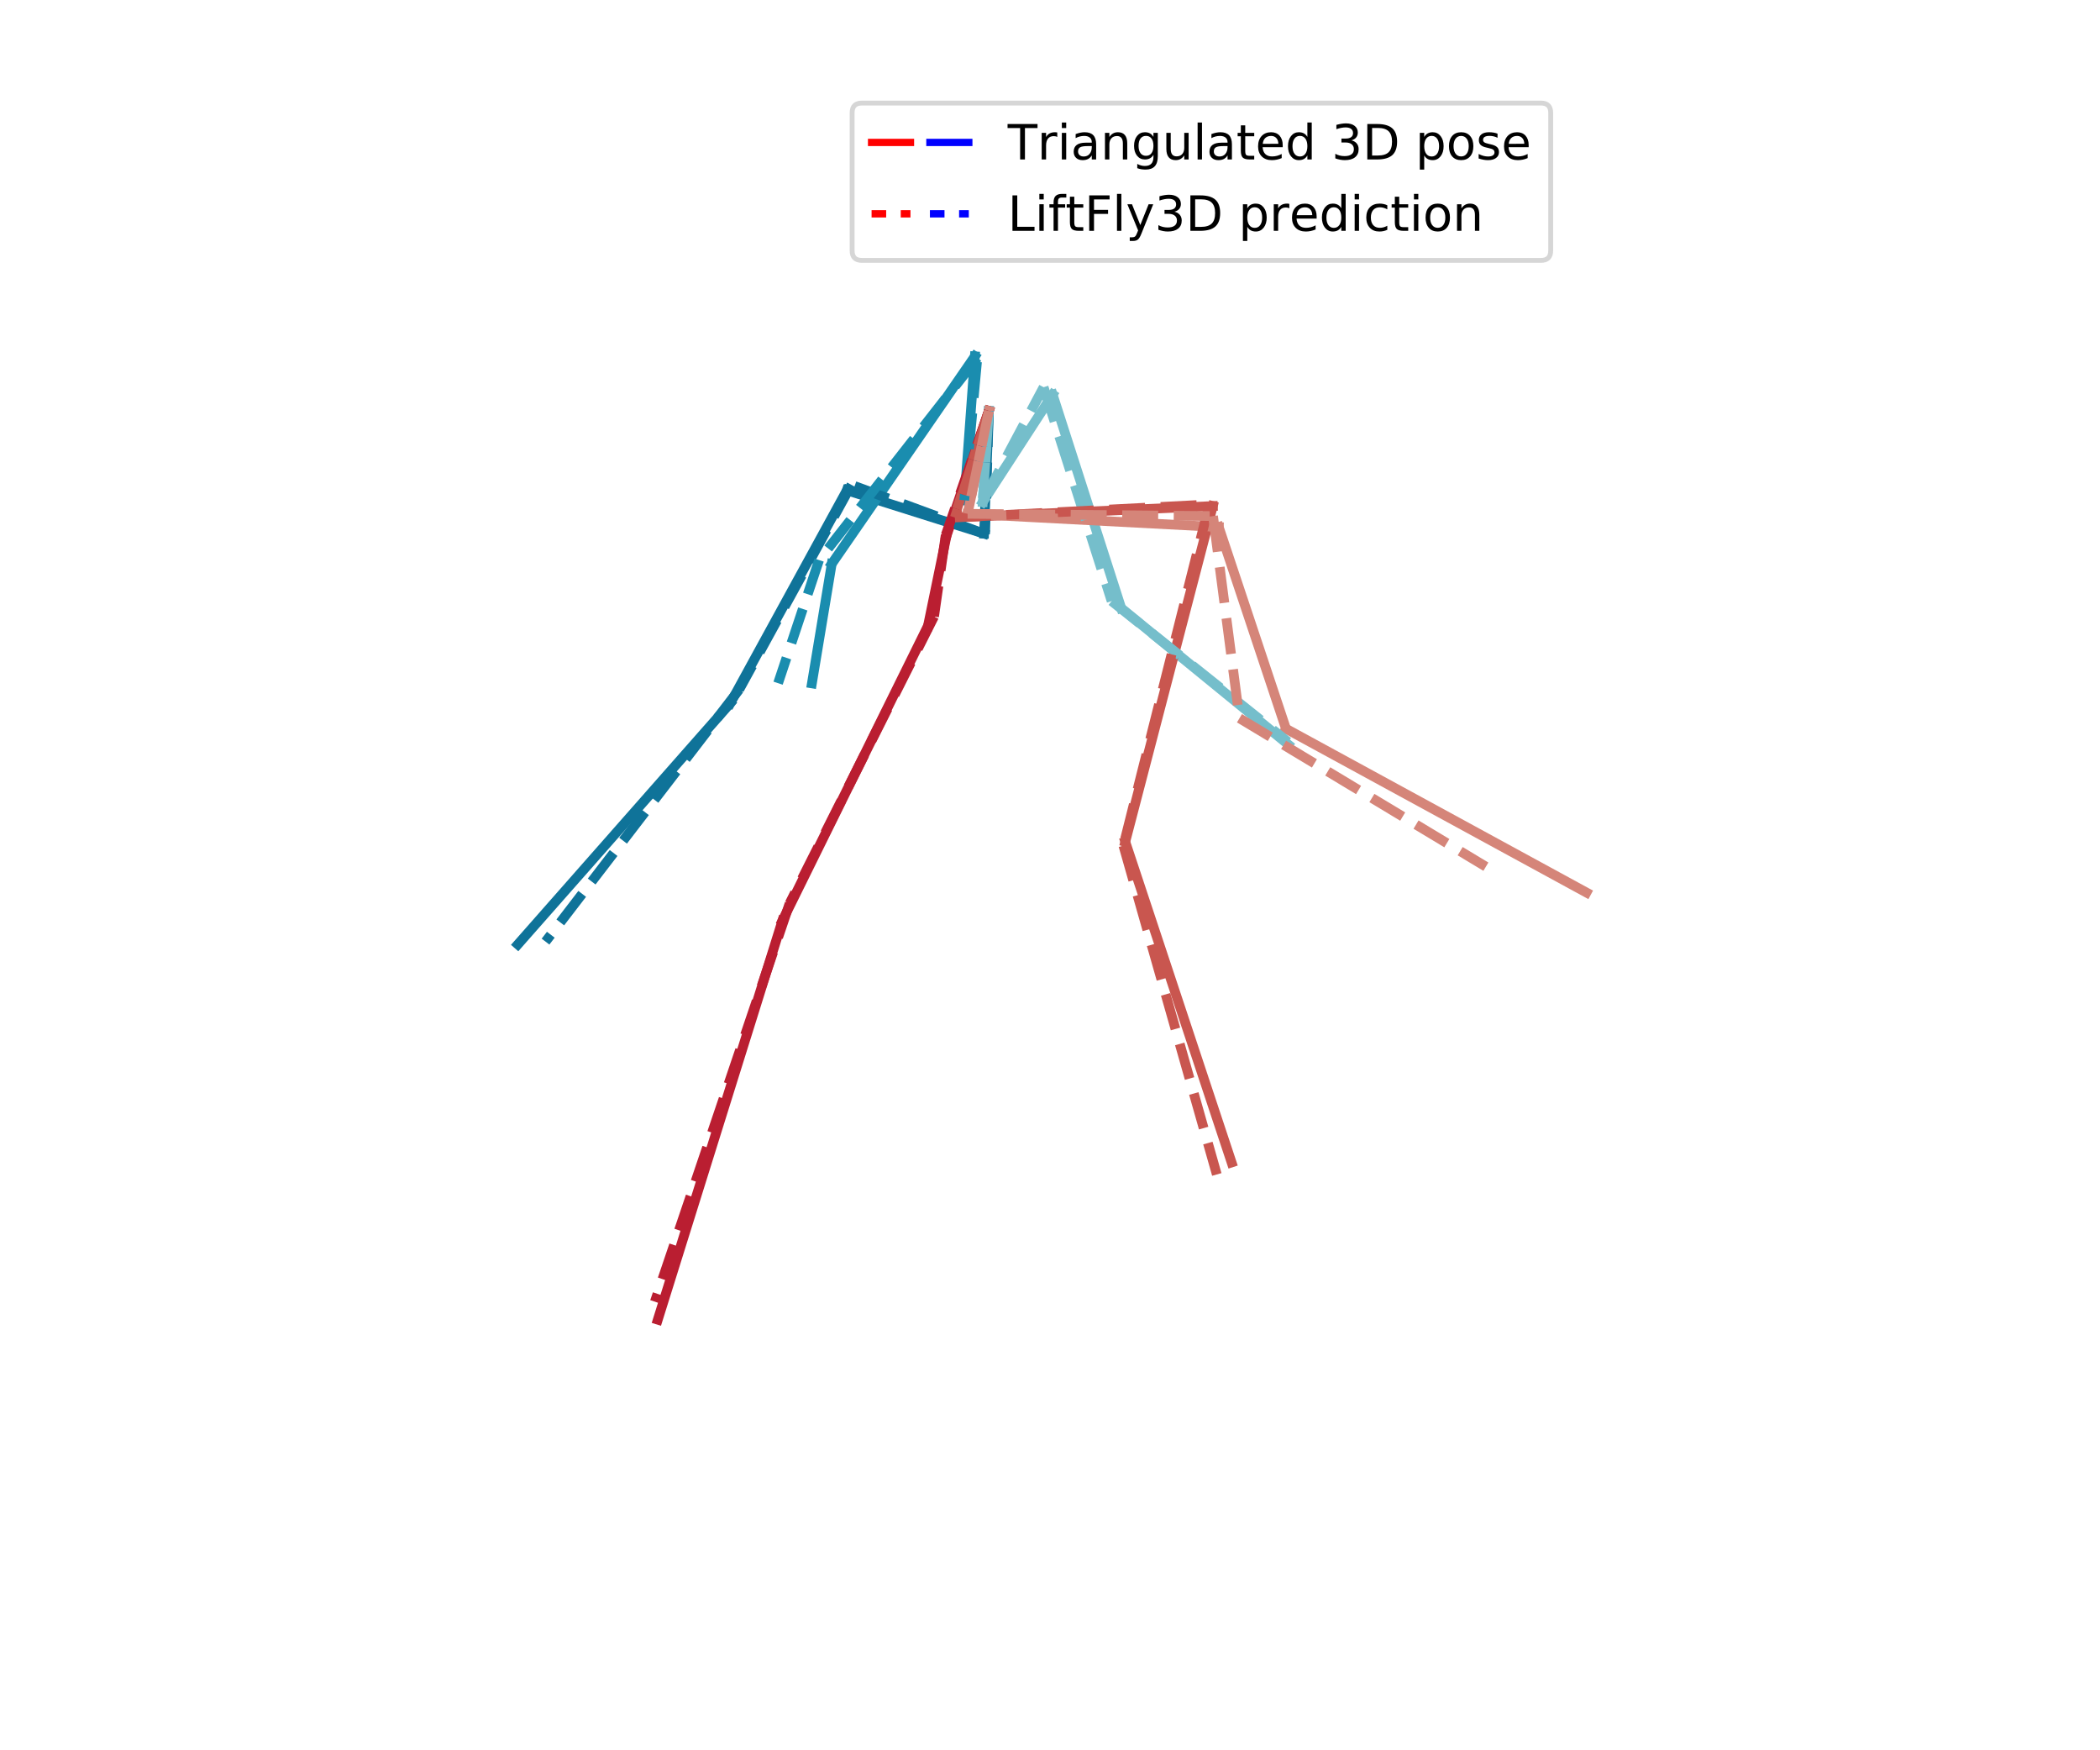 <?xml version="1.0" encoding="utf-8" standalone="no"?>
<!DOCTYPE svg PUBLIC "-//W3C//DTD SVG 1.1//EN"
  "http://www.w3.org/Graphics/SVG/1.1/DTD/svg11.dtd">
<!-- Created with matplotlib (https://matplotlib.org/) -->
<svg height="360pt" version="1.1" viewBox="0 0 432 360" width="432pt" xmlns="http://www.w3.org/2000/svg" xmlns:xlink="http://www.w3.org/1999/xlink">
 <defs>
  <style type="text/css">
*{stroke-linecap:butt;stroke-linejoin:round;}
  </style>
 </defs>
 <g id="figure_1">
  <g id="patch_1">
   <path d="M 0 360 
L 432 360 
L 432 0 
L 0 0 
z
" style="fill:#ffffff;"/>
  </g>
  <g id="axes_1"/>
  <g id="patch_2">
   <path d="M 0 360 
L 432 360 
L 432 0 
L 0 0 
z
" style="fill:#ffffff;"/>
  </g>
  <g id="axes_2">
   <g id="line2d_1">
    <path clip-path="url(#pf4daccdae1)" d="M 203.419 84.524 
L 202.437 109.764 
" style="fill:none;stroke:#0f7399;stroke-linecap:square;stroke-width:2;"/>
   </g>
   <g id="line2d_2">
    <path clip-path="url(#pf4daccdae1)" d="M 202.437 109.764 
L 174.214 100.85 
" style="fill:none;stroke:#0f7399;stroke-linecap:square;stroke-width:2;"/>
   </g>
   <g id="line2d_3">
    <path clip-path="url(#pf4daccdae1)" d="M 174.214 100.85 
L 150.246 144.63 
" style="fill:none;stroke:#0f7399;stroke-linecap:square;stroke-width:2;"/>
   </g>
   <g id="line2d_4">
    <path clip-path="url(#pf4daccdae1)" d="M 150.246 144.63 
L 106.529 194.247 
" style="fill:none;stroke:#0f7399;stroke-linecap:square;stroke-width:2;"/>
   </g>
   <g id="line2d_5">
    <path clip-path="url(#pf4daccdae1)" d="M 203.419 84.524 
L 198.377 102.901 
" style="fill:none;stroke:#1a8daf;stroke-linecap:square;stroke-width:2;"/>
   </g>
   <g id="line2d_6">
    <path clip-path="url(#pf4daccdae1)" d="M 198.377 102.901 
L 200.543 73.289 
" style="fill:none;stroke:#1a8daf;stroke-linecap:square;stroke-width:2;"/>
   </g>
   <g id="line2d_7">
    <path clip-path="url(#pf4daccdae1)" d="M 200.543 73.289 
L 171.096 115.979 
" style="fill:none;stroke:#1a8daf;stroke-linecap:square;stroke-width:2;"/>
   </g>
   <g id="line2d_8">
    <path clip-path="url(#pf4daccdae1)" d="M 171.096 115.979 
L 167.019 140.563 
" style="fill:none;stroke:#1a8daf;stroke-linecap:square;stroke-width:2;"/>
   </g>
   <g id="line2d_9">
    <path clip-path="url(#pf4daccdae1)" d="M 203.419 84.524 
L 202.18 103.26 
" style="fill:none;stroke:#75becb;stroke-linecap:square;stroke-width:2;"/>
   </g>
   <g id="line2d_10">
    <path clip-path="url(#pf4daccdae1)" d="M 202.18 103.26 
L 216.545 81.154 
" style="fill:none;stroke:#75becb;stroke-linecap:square;stroke-width:2;"/>
   </g>
   <g id="line2d_11">
    <path clip-path="url(#pf4daccdae1)" d="M 216.545 81.154 
L 230.657 125.083 
" style="fill:none;stroke:#75becb;stroke-linecap:square;stroke-width:2;"/>
   </g>
   <g id="line2d_12">
    <path clip-path="url(#pf4daccdae1)" d="M 230.657 125.083 
L 265.015 153.135 
" style="fill:none;stroke:#75becb;stroke-linecap:square;stroke-width:2;"/>
   </g>
   <g id="line2d_13">
    <path clip-path="url(#pf4daccdae1)" d="M 203.419 84.524 
L 194.713 110.217 
" style="fill:none;stroke:#ba1e31;stroke-linecap:square;stroke-width:2;"/>
   </g>
   <g id="line2d_14">
    <path clip-path="url(#pf4daccdae1)" d="M 194.713 110.217 
L 190.9 128.724 
" style="fill:none;stroke:#ba1e31;stroke-linecap:square;stroke-width:2;"/>
   </g>
   <g id="line2d_15">
    <path clip-path="url(#pf4daccdae1)" d="M 190.9 128.724 
L 160.938 189.403 
" style="fill:none;stroke:#ba1e31;stroke-linecap:square;stroke-width:2;"/>
   </g>
   <g id="line2d_16">
    <path clip-path="url(#pf4daccdae1)" d="M 160.938 189.403 
L 135.319 271.436 
" style="fill:none;stroke:#ba1e31;stroke-linecap:square;stroke-width:2;"/>
   </g>
   <g id="line2d_17">
    <path clip-path="url(#pf4daccdae1)" d="M 203.419 84.524 
L 196.304 106.431 
" style="fill:none;stroke:#c9564f;stroke-linecap:square;stroke-width:2;"/>
   </g>
   <g id="line2d_18">
    <path clip-path="url(#pf4daccdae1)" d="M 196.304 106.431 
L 249.497 104.086 
" style="fill:none;stroke:#c9564f;stroke-linecap:square;stroke-width:2;"/>
   </g>
   <g id="line2d_19">
    <path clip-path="url(#pf4daccdae1)" d="M 249.497 104.086 
L 231.487 173.136 
" style="fill:none;stroke:#c9564f;stroke-linecap:square;stroke-width:2;"/>
   </g>
   <g id="line2d_20">
    <path clip-path="url(#pf4daccdae1)" d="M 231.487 173.136 
L 253.356 239.094 
" style="fill:none;stroke:#c9564f;stroke-linecap:square;stroke-width:2;"/>
   </g>
   <g id="line2d_21">
    <path clip-path="url(#pf4daccdae1)" d="M 203.419 84.524 
L 199.053 105.688 
" style="fill:none;stroke:#d58579;stroke-linecap:square;stroke-width:2;"/>
   </g>
   <g id="line2d_22">
    <path clip-path="url(#pf4daccdae1)" d="M 199.053 105.688 
L 250.718 108.408 
" style="fill:none;stroke:#d58579;stroke-linecap:square;stroke-width:2;"/>
   </g>
   <g id="line2d_23">
    <path clip-path="url(#pf4daccdae1)" d="M 250.718 108.408 
L 264.544 149.888 
" style="fill:none;stroke:#d58579;stroke-linecap:square;stroke-width:2;"/>
   </g>
   <g id="line2d_24">
    <path clip-path="url(#pf4daccdae1)" d="M 264.544 149.888 
L 326.356 183.579 
" style="fill:none;stroke:#d58579;stroke-linecap:square;stroke-width:2;"/>
   </g>
   <g id="line2d_25">
    <path clip-path="url(#pf4daccdae1)" d="M 203.419 84.524 
L 202.644 109.85 
" style="fill:none;stroke:#0f7399;stroke-dasharray:7.4,3.2;stroke-dashoffset:0;stroke-width:2;"/>
   </g>
   <g id="line2d_26">
    <path clip-path="url(#pf4daccdae1)" d="M 202.644 109.85 
L 175.148 99.729 
" style="fill:none;stroke:#0f7399;stroke-dasharray:7.4,3.2;stroke-dashoffset:0;stroke-width:2;"/>
   </g>
   <g id="line2d_27">
    <path clip-path="url(#pf4daccdae1)" d="M 175.148 99.729 
L 152.061 141.826 
" style="fill:none;stroke:#0f7399;stroke-dasharray:7.4,3.2;stroke-dashoffset:0;stroke-width:2;"/>
   </g>
   <g id="line2d_28">
    <path clip-path="url(#pf4daccdae1)" d="M 152.061 141.826 
L 112.223 193.671 
" style="fill:none;stroke:#0f7399;stroke-dasharray:7.4,3.2;stroke-dashoffset:0;stroke-width:2;"/>
   </g>
   <g id="line2d_29">
    <path clip-path="url(#pf4daccdae1)" d="M 203.419 84.524 
L 198.361 102.906 
" style="fill:none;stroke:#1a8daf;stroke-dasharray:7.4,3.2;stroke-dashoffset:0;stroke-width:2;"/>
   </g>
   <g id="line2d_30">
    <path clip-path="url(#pf4daccdae1)" d="M 198.361 102.906 
L 201.058 73.592 
" style="fill:none;stroke:#1a8daf;stroke-dasharray:7.4,3.2;stroke-dashoffset:0;stroke-width:2;"/>
   </g>
   <g id="line2d_31">
    <path clip-path="url(#pf4daccdae1)" d="M 201.058 73.592 
L 168.498 115.195 
" style="fill:none;stroke:#1a8daf;stroke-dasharray:7.4,3.2;stroke-dashoffset:0;stroke-width:2;"/>
   </g>
   <g id="line2d_32">
    <path clip-path="url(#pf4daccdae1)" d="M 168.498 115.195 
L 160.065 140.517 
" style="fill:none;stroke:#1a8daf;stroke-dasharray:7.4,3.2;stroke-dashoffset:0;stroke-width:2;"/>
   </g>
   <g id="line2d_33">
    <path clip-path="url(#pf4daccdae1)" d="M 203.419 84.524 
L 202.13 103.215 
" style="fill:none;stroke:#75becb;stroke-dasharray:7.4,3.2;stroke-dashoffset:0;stroke-width:2;"/>
   </g>
   <g id="line2d_34">
    <path clip-path="url(#pf4daccdae1)" d="M 202.13 103.215 
L 214.687 79.641 
" style="fill:none;stroke:#75becb;stroke-dasharray:7.4,3.2;stroke-dashoffset:0;stroke-width:2;"/>
   </g>
   <g id="line2d_35">
    <path clip-path="url(#pf4daccdae1)" d="M 214.687 79.641 
L 228.677 123.636 
" style="fill:none;stroke:#75becb;stroke-dasharray:7.4,3.2;stroke-dashoffset:0;stroke-width:2;"/>
   </g>
   <g id="line2d_36">
    <path clip-path="url(#pf4daccdae1)" d="M 228.677 123.636 
L 264.956 152.586 
" style="fill:none;stroke:#75becb;stroke-dasharray:7.4,3.2;stroke-dashoffset:0;stroke-width:2;"/>
   </g>
   <g id="line2d_37">
    <path clip-path="url(#pf4daccdae1)" d="M 203.419 84.524 
L 194.548 110.04 
" style="fill:none;stroke:#ba1e31;stroke-dasharray:7.4,3.2;stroke-dashoffset:0;stroke-width:2;"/>
   </g>
   <g id="line2d_38">
    <path clip-path="url(#pf4daccdae1)" d="M 194.548 110.04 
L 192.148 126.815 
" style="fill:none;stroke:#ba1e31;stroke-dasharray:7.4,3.2;stroke-dashoffset:0;stroke-width:2;"/>
   </g>
   <g id="line2d_39">
    <path clip-path="url(#pf4daccdae1)" d="M 192.148 126.815 
L 162.444 185.796 
" style="fill:none;stroke:#ba1e31;stroke-dasharray:7.4,3.2;stroke-dashoffset:0;stroke-width:2;"/>
   </g>
   <g id="line2d_40">
    <path clip-path="url(#pf4daccdae1)" d="M 162.444 185.796 
L 134.712 267.734 
" style="fill:none;stroke:#ba1e31;stroke-dasharray:7.4,3.2;stroke-dashoffset:0;stroke-width:2;"/>
   </g>
   <g id="line2d_41">
    <path clip-path="url(#pf4daccdae1)" d="M 203.419 84.524 
L 196.43 106.438 
" style="fill:none;stroke:#c9564f;stroke-dasharray:7.4,3.2;stroke-dashoffset:0;stroke-width:2;"/>
   </g>
   <g id="line2d_42">
    <path clip-path="url(#pf4daccdae1)" d="M 196.43 106.438 
L 248.771 103.753 
" style="fill:none;stroke:#c9564f;stroke-dasharray:7.4,3.2;stroke-dashoffset:0;stroke-width:2;"/>
   </g>
   <g id="line2d_43">
    <path clip-path="url(#pf4daccdae1)" d="M 248.771 103.753 
L 231.102 173.929 
" style="fill:none;stroke:#c9564f;stroke-dasharray:7.4,3.2;stroke-dashoffset:0;stroke-width:2;"/>
   </g>
   <g id="line2d_44">
    <path clip-path="url(#pf4daccdae1)" d="M 231.102 173.929 
L 250.314 241.564 
" style="fill:none;stroke:#c9564f;stroke-dasharray:7.4,3.2;stroke-dashoffset:0;stroke-width:2;"/>
   </g>
   <g id="line2d_45">
    <path clip-path="url(#pf4daccdae1)" d="M 203.419 84.524 
L 199.057 105.681 
" style="fill:none;stroke:#d58579;stroke-dasharray:7.4,3.2;stroke-dashoffset:0;stroke-width:2;"/>
   </g>
   <g id="line2d_46">
    <path clip-path="url(#pf4daccdae1)" d="M 199.057 105.681 
L 249.538 106.145 
" style="fill:none;stroke:#d58579;stroke-dasharray:7.4,3.2;stroke-dashoffset:0;stroke-width:2;"/>
   </g>
   <g id="line2d_47">
    <path clip-path="url(#pf4daccdae1)" d="M 249.538 106.145 
L 254.976 147.73 
" style="fill:none;stroke:#d58579;stroke-dasharray:7.4,3.2;stroke-dashoffset:0;stroke-width:2;"/>
   </g>
   <g id="line2d_48">
    <path clip-path="url(#pf4daccdae1)" d="M 254.976 147.73 
L 305.669 178.259 
" style="fill:none;stroke:#d58579;stroke-dasharray:7.4,3.2;stroke-dashoffset:0;stroke-width:2;"/>
   </g>
  </g>
  <g id="axes_3">
   <g id="legend_1">
    <g id="patch_3">
     <path d="M 177.297 53.556 
L 317 53.556 
Q 319 53.556 319 51.556 
L 319 23.2 
Q 319 21.2 317 21.2 
L 177.297 21.2 
Q 175.297 21.2 175.297 23.2 
L 175.297 51.556 
Q 175.297 53.556 177.297 53.556 
z
" style="fill:#ffffff;opacity:0.8;stroke:#cccccc;stroke-linejoin:miter;"/>
    </g>
    <g id="line2d_49">
     <path d="M 179.297 29.298 
L 187.297 29.298 
" style="fill:none;stroke:#ff0000;stroke-linecap:square;stroke-width:1.5;"/>
    </g>
    <g id="line2d_50"/>
    <g id="line2d_51">
     <path d="M 191.297 29.298 
L 199.297 29.298 
" style="fill:none;stroke:#0000ff;stroke-linecap:square;stroke-width:1.5;"/>
    </g>
    <g id="line2d_52"/>
    <g id="text_1">
     <!-- Triangulated 3D pose -->
     <defs>
      <path d="M -0.297 72.906 
L 61.375 72.906 
L 61.375 64.594 
L 35.5 64.594 
L 35.5 0 
L 25.594 0 
L 25.594 64.594 
L -0.297 64.594 
z
" id="DejaVuSans-84"/>
      <path d="M 41.109 46.297 
Q 39.594 47.172 37.812 47.578 
Q 36.031 48 33.891 48 
Q 26.266 48 22.188 43.047 
Q 18.109 38.094 18.109 28.812 
L 18.109 0 
L 9.078 0 
L 9.078 54.688 
L 18.109 54.688 
L 18.109 46.188 
Q 20.953 51.172 25.484 53.578 
Q 30.031 56 36.531 56 
Q 37.453 56 38.578 55.875 
Q 39.703 55.766 41.062 55.516 
z
" id="DejaVuSans-114"/>
      <path d="M 9.422 54.688 
L 18.406 54.688 
L 18.406 0 
L 9.422 0 
z
M 9.422 75.984 
L 18.406 75.984 
L 18.406 64.594 
L 9.422 64.594 
z
" id="DejaVuSans-105"/>
      <path d="M 34.281 27.484 
Q 23.391 27.484 19.188 25 
Q 14.984 22.516 14.984 16.5 
Q 14.984 11.719 18.141 8.906 
Q 21.297 6.109 26.703 6.109 
Q 34.188 6.109 38.703 11.406 
Q 43.219 16.703 43.219 25.484 
L 43.219 27.484 
z
M 52.203 31.203 
L 52.203 0 
L 43.219 0 
L 43.219 8.297 
Q 40.141 3.328 35.547 0.953 
Q 30.953 -1.422 24.312 -1.422 
Q 15.922 -1.422 10.953 3.297 
Q 6 8.016 6 15.922 
Q 6 25.141 12.172 29.828 
Q 18.359 34.516 30.609 34.516 
L 43.219 34.516 
L 43.219 35.406 
Q 43.219 41.609 39.141 45 
Q 35.062 48.391 27.688 48.391 
Q 23 48.391 18.547 47.266 
Q 14.109 46.141 10.016 43.891 
L 10.016 52.203 
Q 14.938 54.109 19.578 55.047 
Q 24.219 56 28.609 56 
Q 40.484 56 46.344 49.844 
Q 52.203 43.703 52.203 31.203 
z
" id="DejaVuSans-97"/>
      <path d="M 54.891 33.016 
L 54.891 0 
L 45.906 0 
L 45.906 32.719 
Q 45.906 40.484 42.875 44.328 
Q 39.844 48.188 33.797 48.188 
Q 26.516 48.188 22.312 43.547 
Q 18.109 38.922 18.109 30.906 
L 18.109 0 
L 9.078 0 
L 9.078 54.688 
L 18.109 54.688 
L 18.109 46.188 
Q 21.344 51.125 25.703 53.562 
Q 30.078 56 35.797 56 
Q 45.219 56 50.047 50.172 
Q 54.891 44.344 54.891 33.016 
z
" id="DejaVuSans-110"/>
      <path d="M 45.406 27.984 
Q 45.406 37.75 41.375 43.109 
Q 37.359 48.484 30.078 48.484 
Q 22.859 48.484 18.828 43.109 
Q 14.797 37.75 14.797 27.984 
Q 14.797 18.266 18.828 12.891 
Q 22.859 7.516 30.078 7.516 
Q 37.359 7.516 41.375 12.891 
Q 45.406 18.266 45.406 27.984 
z
M 54.391 6.781 
Q 54.391 -7.172 48.188 -13.984 
Q 42 -20.797 29.203 -20.797 
Q 24.469 -20.797 20.266 -20.094 
Q 16.062 -19.391 12.109 -17.922 
L 12.109 -9.188 
Q 16.062 -11.328 19.922 -12.344 
Q 23.781 -13.375 27.781 -13.375 
Q 36.625 -13.375 41.016 -8.766 
Q 45.406 -4.156 45.406 5.172 
L 45.406 9.625 
Q 42.625 4.781 38.281 2.391 
Q 33.938 0 27.875 0 
Q 17.828 0 11.672 7.656 
Q 5.516 15.328 5.516 27.984 
Q 5.516 40.672 11.672 48.328 
Q 17.828 56 27.875 56 
Q 33.938 56 38.281 53.609 
Q 42.625 51.219 45.406 46.391 
L 45.406 54.688 
L 54.391 54.688 
z
" id="DejaVuSans-103"/>
      <path d="M 8.5 21.578 
L 8.5 54.688 
L 17.484 54.688 
L 17.484 21.922 
Q 17.484 14.156 20.5 10.266 
Q 23.531 6.391 29.594 6.391 
Q 36.859 6.391 41.078 11.031 
Q 45.312 15.672 45.312 23.688 
L 45.312 54.688 
L 54.297 54.688 
L 54.297 0 
L 45.312 0 
L 45.312 8.406 
Q 42.047 3.422 37.719 1 
Q 33.406 -1.422 27.688 -1.422 
Q 18.266 -1.422 13.375 4.438 
Q 8.5 10.297 8.5 21.578 
z
M 31.109 56 
z
" id="DejaVuSans-117"/>
      <path d="M 9.422 75.984 
L 18.406 75.984 
L 18.406 0 
L 9.422 0 
z
" id="DejaVuSans-108"/>
      <path d="M 18.312 70.219 
L 18.312 54.688 
L 36.812 54.688 
L 36.812 47.703 
L 18.312 47.703 
L 18.312 18.016 
Q 18.312 11.328 20.141 9.422 
Q 21.969 7.516 27.594 7.516 
L 36.812 7.516 
L 36.812 0 
L 27.594 0 
Q 17.188 0 13.234 3.875 
Q 9.281 7.766 9.281 18.016 
L 9.281 47.703 
L 2.688 47.703 
L 2.688 54.688 
L 9.281 54.688 
L 9.281 70.219 
z
" id="DejaVuSans-116"/>
      <path d="M 56.203 29.594 
L 56.203 25.203 
L 14.891 25.203 
Q 15.484 15.922 20.484 11.062 
Q 25.484 6.203 34.422 6.203 
Q 39.594 6.203 44.453 7.469 
Q 49.312 8.734 54.109 11.281 
L 54.109 2.781 
Q 49.266 0.734 44.188 -0.344 
Q 39.109 -1.422 33.891 -1.422 
Q 20.797 -1.422 13.156 6.188 
Q 5.516 13.812 5.516 26.812 
Q 5.516 40.234 12.766 48.109 
Q 20.016 56 32.328 56 
Q 43.359 56 49.781 48.891 
Q 56.203 41.797 56.203 29.594 
z
M 47.219 32.234 
Q 47.125 39.594 43.094 43.984 
Q 39.062 48.391 32.422 48.391 
Q 24.906 48.391 20.391 44.141 
Q 15.875 39.891 15.188 32.172 
z
" id="DejaVuSans-101"/>
      <path d="M 45.406 46.391 
L 45.406 75.984 
L 54.391 75.984 
L 54.391 0 
L 45.406 0 
L 45.406 8.203 
Q 42.578 3.328 38.25 0.953 
Q 33.938 -1.422 27.875 -1.422 
Q 17.969 -1.422 11.734 6.484 
Q 5.516 14.406 5.516 27.297 
Q 5.516 40.188 11.734 48.094 
Q 17.969 56 27.875 56 
Q 33.938 56 38.25 53.625 
Q 42.578 51.266 45.406 46.391 
z
M 14.797 27.297 
Q 14.797 17.391 18.875 11.75 
Q 22.953 6.109 30.078 6.109 
Q 37.203 6.109 41.297 11.75 
Q 45.406 17.391 45.406 27.297 
Q 45.406 37.203 41.297 42.844 
Q 37.203 48.484 30.078 48.484 
Q 22.953 48.484 18.875 42.844 
Q 14.797 37.203 14.797 27.297 
z
" id="DejaVuSans-100"/>
      <path id="DejaVuSans-32"/>
      <path d="M 40.578 39.312 
Q 47.656 37.797 51.625 33 
Q 55.609 28.219 55.609 21.188 
Q 55.609 10.406 48.188 4.484 
Q 40.766 -1.422 27.094 -1.422 
Q 22.516 -1.422 17.656 -0.516 
Q 12.797 0.391 7.625 2.203 
L 7.625 11.719 
Q 11.719 9.328 16.594 8.109 
Q 21.484 6.891 26.812 6.891 
Q 36.078 6.891 40.938 10.547 
Q 45.797 14.203 45.797 21.188 
Q 45.797 27.641 41.281 31.266 
Q 36.766 34.906 28.719 34.906 
L 20.219 34.906 
L 20.219 43.016 
L 29.109 43.016 
Q 36.375 43.016 40.234 45.922 
Q 44.094 48.828 44.094 54.297 
Q 44.094 59.906 40.109 62.906 
Q 36.141 65.922 28.719 65.922 
Q 24.656 65.922 20.016 65.031 
Q 15.375 64.156 9.812 62.312 
L 9.812 71.094 
Q 15.438 72.656 20.344 73.438 
Q 25.25 74.219 29.594 74.219 
Q 40.828 74.219 47.359 69.109 
Q 53.906 64.016 53.906 55.328 
Q 53.906 49.266 50.438 45.094 
Q 46.969 40.922 40.578 39.312 
z
" id="DejaVuSans-51"/>
      <path d="M 19.672 64.797 
L 19.672 8.109 
L 31.594 8.109 
Q 46.688 8.109 53.688 14.938 
Q 60.688 21.781 60.688 36.531 
Q 60.688 51.172 53.688 57.984 
Q 46.688 64.797 31.594 64.797 
z
M 9.812 72.906 
L 30.078 72.906 
Q 51.266 72.906 61.172 64.094 
Q 71.094 55.281 71.094 36.531 
Q 71.094 17.672 61.125 8.828 
Q 51.172 0 30.078 0 
L 9.812 0 
z
" id="DejaVuSans-68"/>
      <path d="M 18.109 8.203 
L 18.109 -20.797 
L 9.078 -20.797 
L 9.078 54.688 
L 18.109 54.688 
L 18.109 46.391 
Q 20.953 51.266 25.266 53.625 
Q 29.594 56 35.594 56 
Q 45.562 56 51.781 48.094 
Q 58.016 40.188 58.016 27.297 
Q 58.016 14.406 51.781 6.484 
Q 45.562 -1.422 35.594 -1.422 
Q 29.594 -1.422 25.266 0.953 
Q 20.953 3.328 18.109 8.203 
z
M 48.688 27.297 
Q 48.688 37.203 44.609 42.844 
Q 40.531 48.484 33.406 48.484 
Q 26.266 48.484 22.188 42.844 
Q 18.109 37.203 18.109 27.297 
Q 18.109 17.391 22.188 11.75 
Q 26.266 6.109 33.406 6.109 
Q 40.531 6.109 44.609 11.75 
Q 48.688 17.391 48.688 27.297 
z
" id="DejaVuSans-112"/>
      <path d="M 30.609 48.391 
Q 23.391 48.391 19.188 42.75 
Q 14.984 37.109 14.984 27.297 
Q 14.984 17.484 19.156 11.844 
Q 23.344 6.203 30.609 6.203 
Q 37.797 6.203 41.984 11.859 
Q 46.188 17.531 46.188 27.297 
Q 46.188 37.016 41.984 42.703 
Q 37.797 48.391 30.609 48.391 
z
M 30.609 56 
Q 42.328 56 49.016 48.375 
Q 55.719 40.766 55.719 27.297 
Q 55.719 13.875 49.016 6.219 
Q 42.328 -1.422 30.609 -1.422 
Q 18.844 -1.422 12.172 6.219 
Q 5.516 13.875 5.516 27.297 
Q 5.516 40.766 12.172 48.375 
Q 18.844 56 30.609 56 
z
" id="DejaVuSans-111"/>
      <path d="M 44.281 53.078 
L 44.281 44.578 
Q 40.484 46.531 36.375 47.5 
Q 32.281 48.484 27.875 48.484 
Q 21.188 48.484 17.844 46.438 
Q 14.5 44.391 14.5 40.281 
Q 14.5 37.156 16.891 35.375 
Q 19.281 33.594 26.516 31.984 
L 29.594 31.297 
Q 39.156 29.25 43.188 25.516 
Q 47.219 21.781 47.219 15.094 
Q 47.219 7.469 41.188 3.016 
Q 35.156 -1.422 24.609 -1.422 
Q 20.219 -1.422 15.453 -0.562 
Q 10.688 0.297 5.422 2 
L 5.422 11.281 
Q 10.406 8.688 15.234 7.391 
Q 20.062 6.109 24.812 6.109 
Q 31.156 6.109 34.562 8.281 
Q 37.984 10.453 37.984 14.406 
Q 37.984 18.062 35.516 20.016 
Q 33.062 21.969 24.703 23.781 
L 21.578 24.516 
Q 13.234 26.266 9.516 29.906 
Q 5.812 33.547 5.812 39.891 
Q 5.812 47.609 11.281 51.797 
Q 16.75 56 26.812 56 
Q 31.781 56 36.172 55.266 
Q 40.578 54.547 44.281 53.078 
z
" id="DejaVuSans-115"/>
     </defs>
     <g transform="translate(207.297 32.798)scale(0.1 -0.1)">
      <use xlink:href="#DejaVuSans-84"/>
      <use x="60.865" xlink:href="#DejaVuSans-114"/>
      <use x="101.979" xlink:href="#DejaVuSans-105"/>
      <use x="129.762" xlink:href="#DejaVuSans-97"/>
      <use x="191.041" xlink:href="#DejaVuSans-110"/>
      <use x="254.42" xlink:href="#DejaVuSans-103"/>
      <use x="317.896" xlink:href="#DejaVuSans-117"/>
      <use x="381.275" xlink:href="#DejaVuSans-108"/>
      <use x="409.059" xlink:href="#DejaVuSans-97"/>
      <use x="470.338" xlink:href="#DejaVuSans-116"/>
      <use x="509.547" xlink:href="#DejaVuSans-101"/>
      <use x="571.07" xlink:href="#DejaVuSans-100"/>
      <use x="634.547" xlink:href="#DejaVuSans-32"/>
      <use x="666.334" xlink:href="#DejaVuSans-51"/>
      <use x="729.957" xlink:href="#DejaVuSans-68"/>
      <use x="806.959" xlink:href="#DejaVuSans-32"/>
      <use x="838.746" xlink:href="#DejaVuSans-112"/>
      <use x="902.223" xlink:href="#DejaVuSans-111"/>
      <use x="963.404" xlink:href="#DejaVuSans-115"/>
      <use x="1015.504" xlink:href="#DejaVuSans-101"/>
     </g>
    </g>
    <g id="line2d_53">
     <path d="M 179.297 43.977 
L 187.297 43.977 
" style="fill:none;stroke:#ff0000;stroke-dasharray:3,3;stroke-dashoffset:0;stroke-width:1.5;"/>
    </g>
    <g id="line2d_54"/>
    <g id="line2d_55">
     <path d="M 191.297 43.977 
L 199.297 43.977 
" style="fill:none;stroke:#0000ff;stroke-dasharray:3,3;stroke-dashoffset:0;stroke-width:1.5;"/>
    </g>
    <g id="line2d_56"/>
    <g id="text_2">
     <!-- LiftFly3D prediction -->
     <defs>
      <path d="M 9.812 72.906 
L 19.672 72.906 
L 19.672 8.297 
L 55.172 8.297 
L 55.172 0 
L 9.812 0 
z
" id="DejaVuSans-76"/>
      <path d="M 37.109 75.984 
L 37.109 68.5 
L 28.516 68.5 
Q 23.688 68.5 21.797 66.547 
Q 19.922 64.594 19.922 59.516 
L 19.922 54.688 
L 34.719 54.688 
L 34.719 47.703 
L 19.922 47.703 
L 19.922 0 
L 10.891 0 
L 10.891 47.703 
L 2.297 47.703 
L 2.297 54.688 
L 10.891 54.688 
L 10.891 58.5 
Q 10.891 67.625 15.141 71.797 
Q 19.391 75.984 28.609 75.984 
z
" id="DejaVuSans-102"/>
      <path d="M 9.812 72.906 
L 51.703 72.906 
L 51.703 64.594 
L 19.672 64.594 
L 19.672 43.109 
L 48.578 43.109 
L 48.578 34.812 
L 19.672 34.812 
L 19.672 0 
L 9.812 0 
z
" id="DejaVuSans-70"/>
      <path d="M 32.172 -5.078 
Q 28.375 -14.844 24.75 -17.812 
Q 21.141 -20.797 15.094 -20.797 
L 7.906 -20.797 
L 7.906 -13.281 
L 13.188 -13.281 
Q 16.891 -13.281 18.938 -11.516 
Q 21 -9.766 23.484 -3.219 
L 25.094 0.875 
L 2.984 54.688 
L 12.5 54.688 
L 29.594 11.922 
L 46.688 54.688 
L 56.203 54.688 
z
" id="DejaVuSans-121"/>
      <path d="M 48.781 52.594 
L 48.781 44.188 
Q 44.969 46.297 41.141 47.344 
Q 37.312 48.391 33.406 48.391 
Q 24.656 48.391 19.812 42.844 
Q 14.984 37.312 14.984 27.297 
Q 14.984 17.281 19.812 11.734 
Q 24.656 6.203 33.406 6.203 
Q 37.312 6.203 41.141 7.25 
Q 44.969 8.297 48.781 10.406 
L 48.781 2.094 
Q 45.016 0.344 40.984 -0.531 
Q 36.969 -1.422 32.422 -1.422 
Q 20.062 -1.422 12.781 6.344 
Q 5.516 14.109 5.516 27.297 
Q 5.516 40.672 12.859 48.328 
Q 20.219 56 33.016 56 
Q 37.156 56 41.109 55.141 
Q 45.062 54.297 48.781 52.594 
z
" id="DejaVuSans-99"/>
     </defs>
     <g transform="translate(207.297 47.477)scale(0.1 -0.1)">
      <use xlink:href="#DejaVuSans-76"/>
      <use x="55.713" xlink:href="#DejaVuSans-105"/>
      <use x="83.496" xlink:href="#DejaVuSans-102"/>
      <use x="118.686" xlink:href="#DejaVuSans-116"/>
      <use x="157.895" xlink:href="#DejaVuSans-70"/>
      <use x="215.414" xlink:href="#DejaVuSans-108"/>
      <use x="243.197" xlink:href="#DejaVuSans-121"/>
      <use x="302.377" xlink:href="#DejaVuSans-51"/>
      <use x="366" xlink:href="#DejaVuSans-68"/>
      <use x="443.002" xlink:href="#DejaVuSans-32"/>
      <use x="474.789" xlink:href="#DejaVuSans-112"/>
      <use x="538.266" xlink:href="#DejaVuSans-114"/>
      <use x="579.348" xlink:href="#DejaVuSans-101"/>
      <use x="640.871" xlink:href="#DejaVuSans-100"/>
      <use x="704.348" xlink:href="#DejaVuSans-105"/>
      <use x="732.131" xlink:href="#DejaVuSans-99"/>
      <use x="787.111" xlink:href="#DejaVuSans-116"/>
      <use x="826.32" xlink:href="#DejaVuSans-105"/>
      <use x="854.104" xlink:href="#DejaVuSans-111"/>
      <use x="915.285" xlink:href="#DejaVuSans-110"/>
     </g>
    </g>
   </g>
  </g>
 </g>
 <defs>
  <clipPath id="pf4daccdae1">
   <rect height="360" width="432" x="0" y="0"/>
  </clipPath>
 </defs>
</svg>
